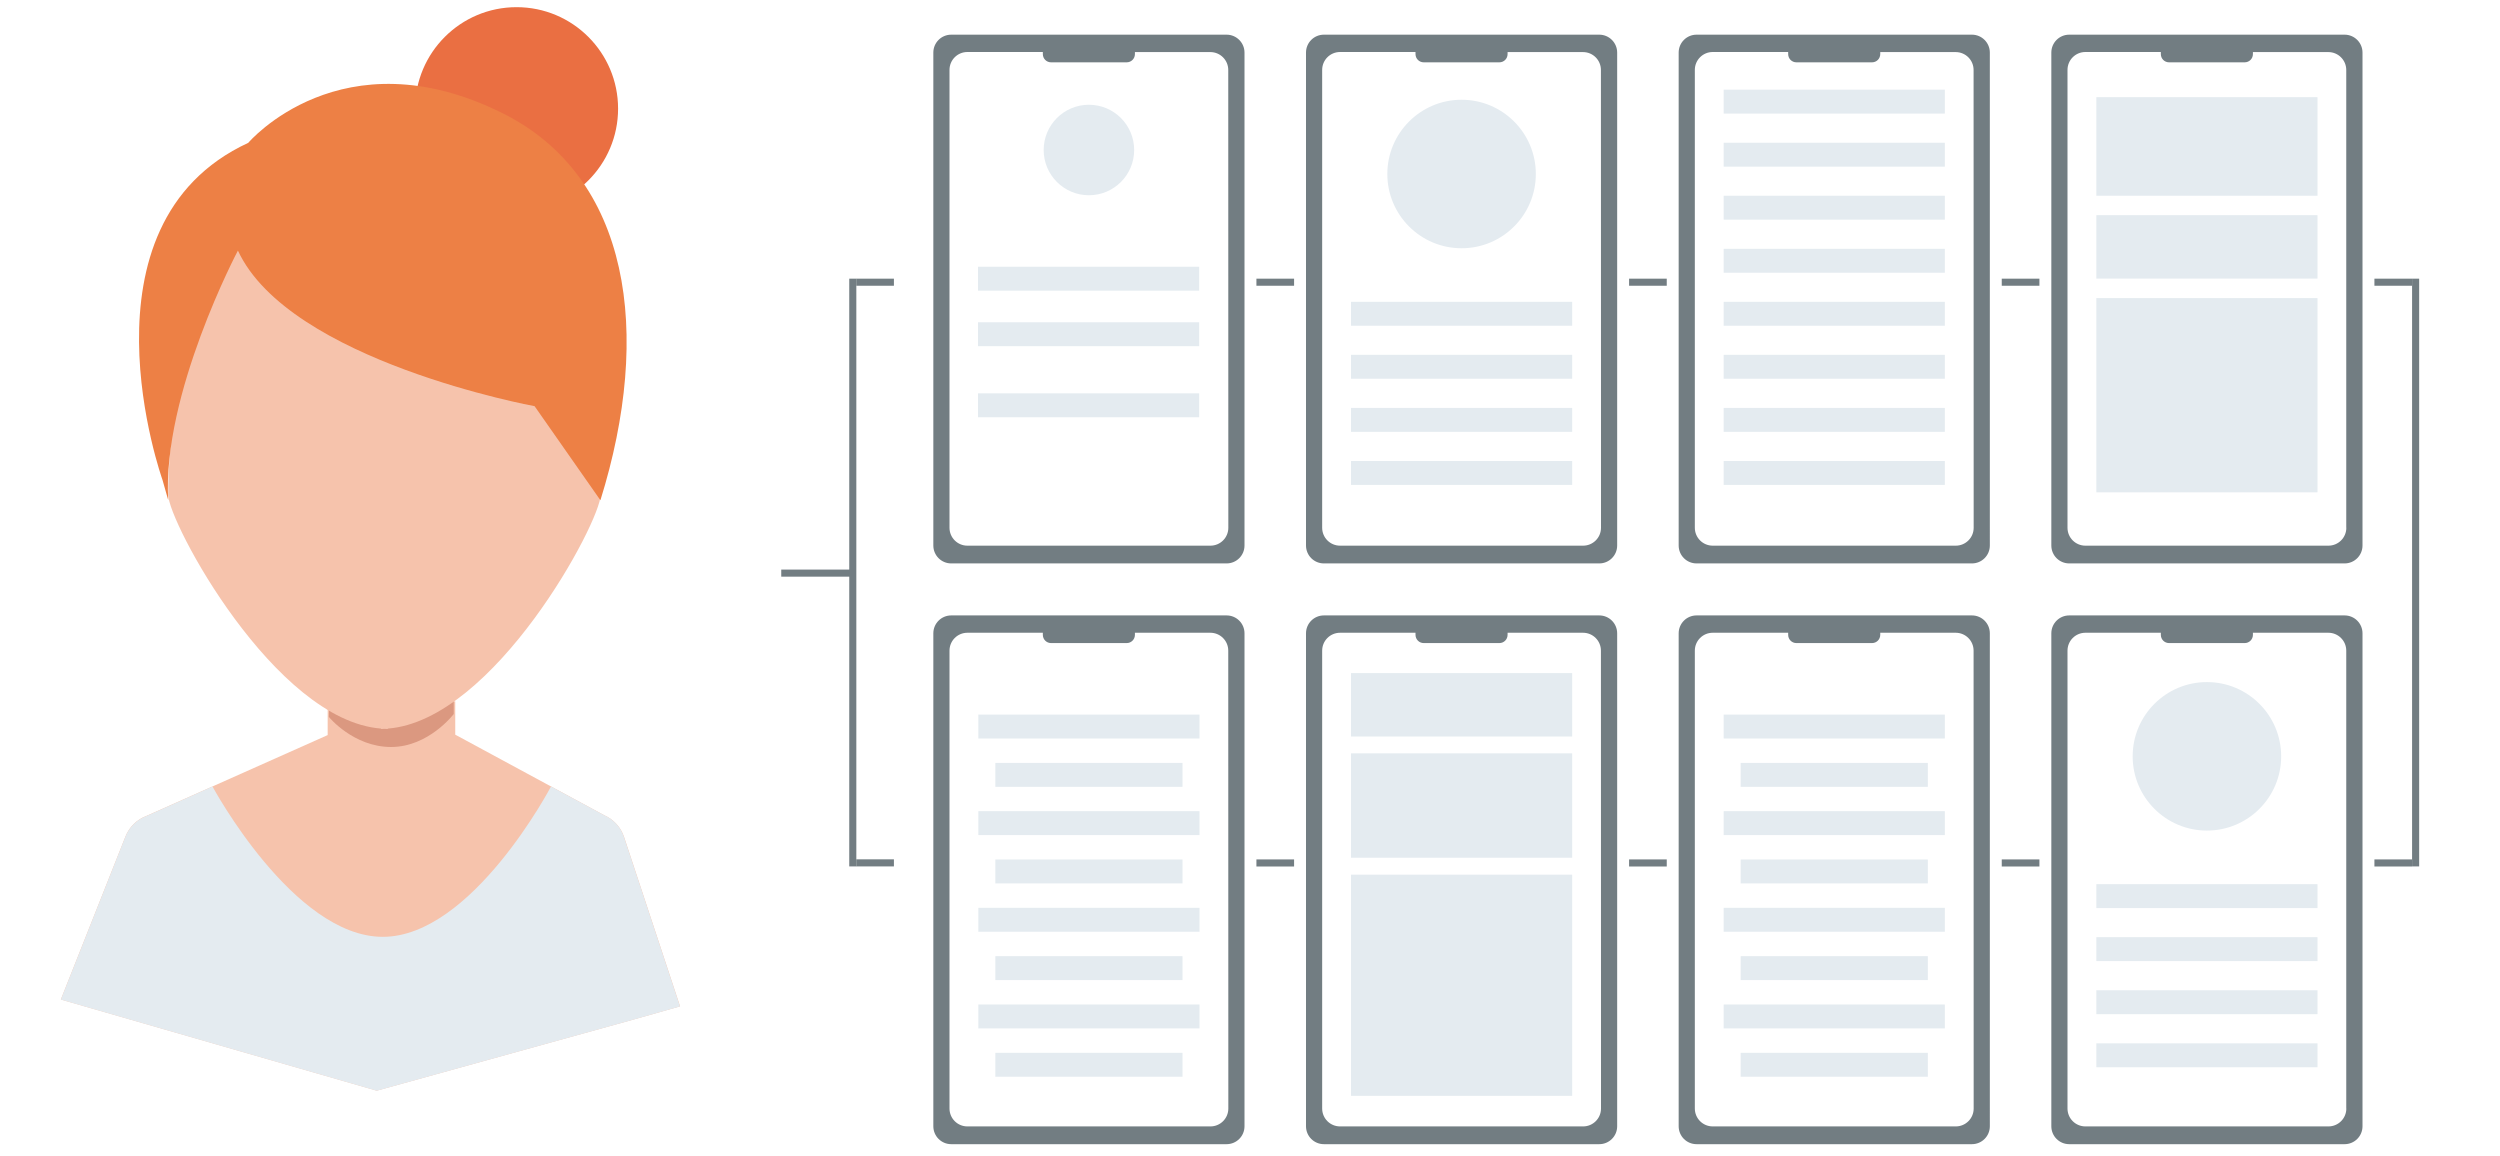 <?xml version="1.0" encoding="utf-8"?>
<!-- Generator: Adobe Illustrator 24.3.0, SVG Export Plug-In . SVG Version: 6.00 Build 0)  -->
<svg version="1.1" id="Camada_1" xmlns="http://www.w3.org/2000/svg" xmlns:xlink="http://www.w3.org/1999/xlink" x="0px" y="0px"
	 viewBox="0 0 300 138.71" style="enable-background:new 0 0 300 138.71;" xml:space="preserve">
<style type="text/css">
	.st0{fill:#F6BFA3;}
	.st1{fill:#E4EBF0;}
	.st2{fill:#E29F81;}
	.st3{fill:#44261B;}
	.st4{fill:#B9C2C8;}
	.st5{fill:#404040;}
	.st6{fill:#727D82;}
	.st7{fill:#F6C3AC;}
	.st8{fill:#EA6F42;}
	.st9{fill:#DB9880;}
	.st10{fill:#ED8045;}
</style>
<g>
	<path class="st7" d="M72.51,97.83l-17.88-9.67v-4H39.32v0.45v3.6l-21.75,9.7c-1.15,0.43-2.06,1.32-2.51,2.46L7.3,119.94
		l37.91,10.94l30.75-8.52l5.65-1.6l-6.73-20.35C74.49,99.26,73.63,98.32,72.51,97.83z"/>
	<circle class="st8" cx="61.99" cy="13.04" r="12.18"/>
	<path class="st9" d="M39.52,83.62l-0.06,2.41c0,0,2.95,3.61,7.47,3.61s7.52-3.96,7.52-3.96V83.3H39.71L39.52,83.62z"/>
	<path class="st7" d="M72.08,59.36c0-11.11-3.28-21.21-5.9-31.76c-5.26-1.17-12.22-0.85-20.05-0.72
		c-7.83-0.13-14.79-0.45-20.05,0.72c-2.62,10.54-5.9,20.65-5.9,31.76c0,3.25,12.76,27.09,25.55,28.07v0.05
		c0.13,0,0.27-0.02,0.4-0.02c0.13,0.01,0.27,0.02,0.4,0.02v-0.05C59.32,86.45,72.08,62.62,72.08,59.36z"/>
	<path class="st10" d="M19.5,57.59c0,0-10.94-30.62,10.29-40.45c0,0,11.17-13.17,30.49-3.57c15.34,7.62,18.04,26.34,11.77,46.46
		l-7.9-11.29c0,0-29.44-5.39-35.6-18.67c0,0-9.13,17.26-8.36,29.96"/>
	<path class="st1" d="M81.6,120.77l-6.73-20.35c-0.38-1.16-1.24-2.1-2.36-2.59l-6.39-3.45c0,0-9.47,18.04-20.19,18.04
		S25.5,94.38,25.5,94.38l0,0l-7.93,3.54c-1.15,0.43-2.06,1.32-2.51,2.46L7.3,119.95l37.91,10.94l30.75-8.52L81.6,120.77z"/>
</g>
<path class="st6" d="M147.19,4.16h-33.04c-1.19,0-2.15,0.96-2.15,2.15v59.15c0,1.19,0.96,2.15,2.15,2.15h33.04
	c1.19,0,2.15-0.96,2.15-2.15V6.31C149.34,5.13,148.38,4.16,147.19,4.16z M147.4,63.33c0,1.19-0.96,2.15-2.15,2.15h-29.16
	c-1.19,0-2.15-0.96-2.15-2.15V8.39c0-1.19,0.96-2.15,2.15-2.15h9.05v0.25c0,0.55,0.44,0.99,0.99,0.99h9.07
	c0.55,0,0.99-0.44,0.99-0.99V6.25h9.05c1.19,0,2.15,0.96,2.15,2.15L147.4,63.33L147.4,63.33z"/>
<rect x="150.77" y="33.44" class="st6" width="4.52" height="0.85"/>
<path class="st6" d="M191.91,4.16h-33.04c-1.19,0-2.15,0.96-2.15,2.15v59.15c0,1.19,0.96,2.15,2.15,2.15h33.04
	c1.19,0,2.15-0.96,2.15-2.15V6.31C194.06,5.13,193.1,4.16,191.91,4.16z M192.12,63.33c0,1.19-0.96,2.15-2.15,2.15h-29.16
	c-1.19,0-2.15-0.96-2.15-2.15V8.39c0-1.19,0.96-2.15,2.15-2.15h9.05v0.25c0,0.55,0.44,0.99,0.99,0.99h9.07
	c0.55,0,0.99-0.44,0.99-0.99V6.25h9.05c1.19,0,2.15,0.96,2.15,2.15L192.12,63.33L192.12,63.33z"/>
<rect x="195.49" y="33.44" class="st6" width="4.52" height="0.85"/>
<path class="st6" d="M236.63,4.16h-33.04c-1.19,0-2.15,0.96-2.15,2.15v59.15c0,1.19,0.96,2.15,2.15,2.15h33.04
	c1.19,0,2.15-0.96,2.15-2.15V6.31C238.78,5.13,237.82,4.16,236.63,4.16z M236.84,63.33c0,1.19-0.96,2.15-2.15,2.15h-29.16
	c-1.19,0-2.15-0.96-2.15-2.15V8.39c0-1.19,0.96-2.15,2.15-2.15h9.05v0.25c0,0.55,0.44,0.99,0.99,0.99h9.07
	c0.55,0,0.99-0.44,0.99-0.99V6.25h9.05c1.19,0,2.15,0.96,2.15,2.15L236.84,63.33L236.84,63.33z"/>
<rect x="240.21" y="33.44" class="st6" width="4.52" height="0.85"/>
<path class="st6" d="M281.35,4.16h-33.04c-1.19,0-2.15,0.96-2.15,2.15v59.15c0,1.19,0.96,2.15,2.15,2.15h33.04
	c1.19,0,2.15-0.96,2.15-2.15V6.31C283.5,5.13,282.54,4.16,281.35,4.16z M281.56,63.33c0,1.19-0.96,2.15-2.15,2.15h-29.16
	c-1.19,0-2.15-0.96-2.15-2.15V8.39c0-1.19,0.96-2.15,2.15-2.15h9.05v0.25c0,0.55,0.44,0.99,0.99,0.99h9.07
	c0.55,0,0.99-0.44,0.99-0.99V6.25h9.05c1.19,0,2.15,0.96,2.15,2.15v54.93H281.56z"/>
<rect x="284.93" y="33.44" class="st6" width="4.52" height="0.85"/>
<path class="st6" d="M147.19,73.85h-33.04c-1.19,0-2.15,0.96-2.15,2.15v59.15c0,1.19,0.96,2.15,2.15,2.15h33.04
	c1.19,0,2.15-0.96,2.15-2.15V76C149.34,74.81,148.38,73.85,147.19,73.85z M147.4,133.02c0,1.19-0.96,2.15-2.15,2.15h-29.16
	c-1.19,0-2.15-0.96-2.15-2.15V78.08c0-1.19,0.96-2.15,2.15-2.15h9.05v0.25c0,0.55,0.44,0.99,0.99,0.99h9.07
	c0.55,0,0.99-0.44,0.99-0.99v-0.25h9.05c1.19,0,2.15,0.96,2.15,2.15L147.4,133.02L147.4,133.02z"/>
<rect x="150.77" y="103.13" class="st6" width="4.52" height="0.85"/>
<rect x="93.75" y="68.35" class="st6" width="8.58" height="0.85"/>
<path class="st6" d="M191.91,73.85h-33.04c-1.19,0-2.15,0.96-2.15,2.15v59.15c0,1.19,0.96,2.15,2.15,2.15h33.04
	c1.19,0,2.15-0.96,2.15-2.15V76C194.06,74.81,193.1,73.85,191.91,73.85z M192.12,133.02c0,1.19-0.96,2.15-2.15,2.15h-29.16
	c-1.19,0-2.15-0.96-2.15-2.15V78.08c0-1.19,0.96-2.15,2.15-2.15h9.05v0.25c0,0.55,0.44,0.99,0.99,0.99h9.07
	c0.55,0,0.99-0.44,0.99-0.99v-0.25h9.05c1.19,0,2.15,0.96,2.15,2.15L192.12,133.02L192.12,133.02z"/>
<rect x="195.49" y="103.13" class="st6" width="4.52" height="0.85"/>
<path class="st6" d="M236.63,73.85h-33.04c-1.19,0-2.15,0.96-2.15,2.15v59.15c0,1.19,0.96,2.15,2.15,2.15h33.04
	c1.19,0,2.15-0.96,2.15-2.15V76C238.78,74.81,237.82,73.85,236.63,73.85z M236.84,133.02c0,1.19-0.96,2.15-2.15,2.15h-29.16
	c-1.19,0-2.15-0.96-2.15-2.15V78.08c0-1.19,0.96-2.15,2.15-2.15h9.05v0.25c0,0.55,0.44,0.99,0.99,0.99h9.07
	c0.55,0,0.99-0.44,0.99-0.99v-0.25h9.05c1.19,0,2.15,0.96,2.15,2.15L236.84,133.02L236.84,133.02z"/>
<rect x="240.21" y="103.13" class="st6" width="4.52" height="0.85"/>
<path class="st6" d="M281.35,73.85h-33.04c-1.19,0-2.15,0.96-2.15,2.15v59.15c0,1.19,0.96,2.15,2.15,2.15h33.04
	c1.19,0,2.15-0.96,2.15-2.15V76C283.5,74.81,282.54,73.85,281.35,73.85z M281.56,133.02c0,1.19-0.96,2.15-2.15,2.15h-29.16
	c-1.19,0-2.15-0.96-2.15-2.15V78.08c0-1.19,0.96-2.15,2.15-2.15h9.05v0.25c0,0.55,0.44,0.99,0.99,0.99h9.07
	c0.55,0,0.99-0.44,0.99-0.99v-0.25h9.05c1.19,0,2.15,0.96,2.15,2.15v54.94H281.56z"/>
<rect x="284.93" y="103.13" class="st6" width="4.52" height="0.85"/>
<rect x="289.45" y="33.44" class="st6" width="0.85" height="70.53"/>
<rect x="102.75" y="33.44" class="st6" width="4.52" height="0.85"/>
<rect x="102.75" y="103.12" class="st6" width="4.52" height="0.85"/>
<rect x="101.91" y="33.44" class="st6" width="0.85" height="70.53"/>
<rect x="117.36" y="32.01" class="st1" width="26.54" height="2.87"/>
<rect x="162.12" y="36.22" class="st1" width="26.54" height="2.87"/>
<rect x="162.12" y="42.58" class="st1" width="26.54" height="2.87"/>
<rect x="162.12" y="48.95" class="st1" width="26.54" height="2.87"/>
<rect x="162.12" y="55.32" class="st1" width="26.54" height="2.87"/>
<rect x="206.84" y="36.22" class="st1" width="26.54" height="2.87"/>
<rect x="206.84" y="42.58" class="st1" width="26.54" height="2.87"/>
<rect x="206.84" y="48.95" class="st1" width="26.54" height="2.87"/>
<rect x="206.84" y="55.32" class="st1" width="26.54" height="2.87"/>
<rect x="117.4" y="85.75" class="st1" width="26.54" height="2.87"/>
<rect x="119.44" y="91.55" class="st1" width="22.46" height="2.87"/>
<rect x="117.4" y="97.34" class="st1" width="26.54" height="2.87"/>
<rect x="119.44" y="103.14" class="st1" width="22.46" height="2.87"/>
<rect x="117.4" y="108.94" class="st1" width="26.54" height="2.87"/>
<rect x="119.44" y="114.74" class="st1" width="22.46" height="2.87"/>
<rect x="117.4" y="120.54" class="st1" width="26.54" height="2.87"/>
<rect x="119.44" y="126.34" class="st1" width="22.46" height="2.87"/>
<rect x="206.84" y="85.75" class="st1" width="26.54" height="2.87"/>
<rect x="208.88" y="91.55" class="st1" width="22.46" height="2.87"/>
<rect x="206.84" y="97.34" class="st1" width="26.54" height="2.87"/>
<rect x="208.88" y="103.14" class="st1" width="22.46" height="2.87"/>
<rect x="206.84" y="108.94" class="st1" width="26.54" height="2.87"/>
<rect x="208.88" y="114.74" class="st1" width="22.46" height="2.87"/>
<rect x="206.84" y="120.54" class="st1" width="26.54" height="2.87"/>
<rect x="208.88" y="126.34" class="st1" width="22.46" height="2.87"/>
<rect x="251.56" y="35.77" class="st1" width="26.54" height="23.31"/>
<rect x="162.12" y="104.96" class="st1" width="26.54" height="26.54"/>
<rect x="251.56" y="25.82" class="st1" width="26.54" height="7.61"/>
<rect x="162.12" y="80.77" class="st1" width="26.54" height="7.61"/>
<rect x="162.12" y="90.4" class="st1" width="26.54" height="12.53"/>
<rect x="251.56" y="11.66" class="st1" width="26.54" height="11.83"/>
<rect x="206.84" y="10.76" class="st1" width="26.54" height="2.87"/>
<rect x="206.84" y="17.13" class="st1" width="26.54" height="2.87"/>
<rect x="206.84" y="23.49" class="st1" width="26.54" height="2.87"/>
<rect x="206.84" y="29.86" class="st1" width="26.54" height="2.87"/>
<rect x="117.36" y="38.67" class="st1" width="26.54" height="2.87"/>
<rect x="117.36" y="47.2" class="st1" width="26.54" height="2.87"/>
<circle class="st1" cx="130.67" cy="18" r="5.43"/>
<circle class="st1" cx="175.39" cy="20.88" r="8.91"/>
<rect x="251.56" y="106.1" class="st1" width="26.54" height="2.87"/>
<rect x="251.56" y="112.46" class="st1" width="26.54" height="2.87"/>
<rect x="251.56" y="118.83" class="st1" width="26.54" height="2.87"/>
<rect x="251.56" y="125.2" class="st1" width="26.54" height="2.87"/>
<circle class="st1" cx="264.83" cy="90.76" r="8.91"/>
</svg>
